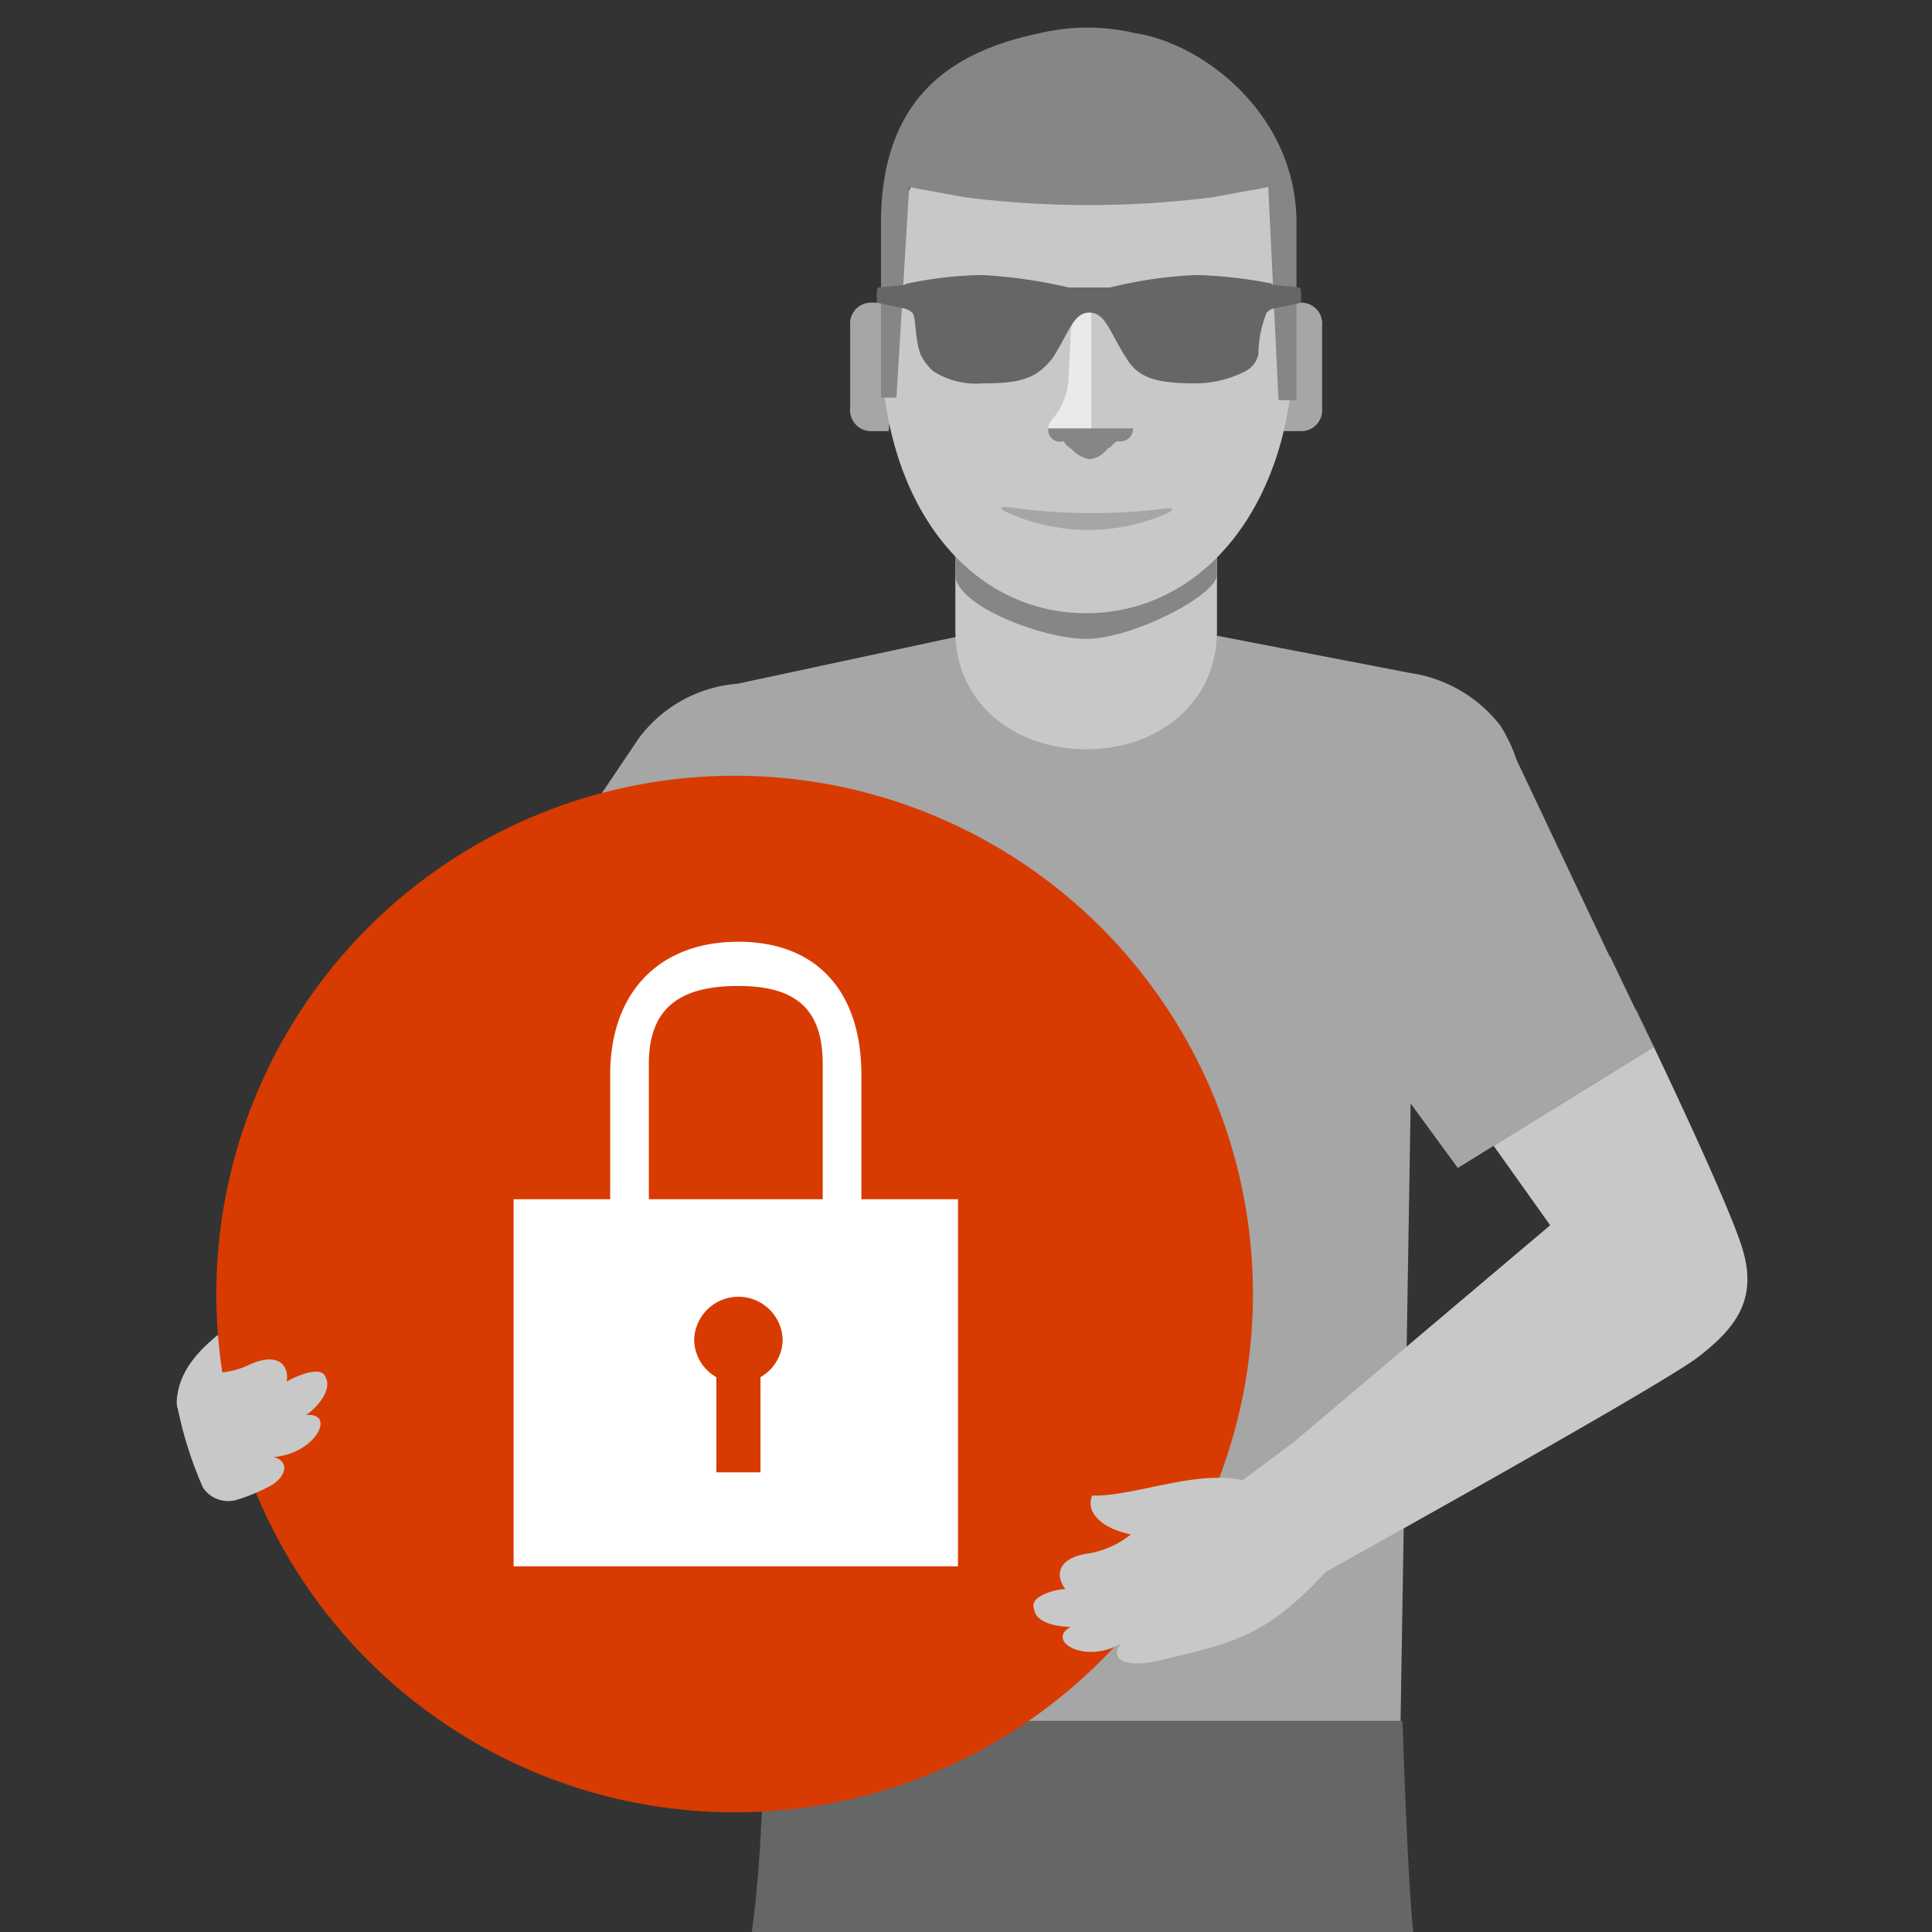<svg xmlns="http://www.w3.org/2000/svg" viewBox="0 0 100 100"><rect x="0" y="0" width="100" height="100" fill="#333333" stroke="none"/><title>widget-you-dont-have-permission</title><path d="M83.334 49.489l-.02.015-4.823-10.187a7.88 7.88 0 0 0-.831-1.756 7.212 7.212 0 0 0-4.679-2.729l-16.163-3.118-2.124.133-16.52 3.543a7.04 7.04 0 0 0-5.119 2.835l-8.5 12.622 13.983 4.5.62 34.3h33.325l.531-32.418v-.114l2.441 3.338 10.13-6.253z" fill="#a6a6a6"/><path d="M73.151 100.072c-.346-3.567-.528-10.646-.566-11h-33c-.127 1.27 0 6-.677 11z" fill="#666"/><path d="M9.155 72.676c0-1.19.529-2.589 3.177-4.354s.754 3.073-.623 3.89-2.555 1.151-2.554.464zm47.064-33.894c-3.717 0-6.77-2.392-6.77-6.112v-4.783H62.99v4.783c-.001 3.72-3.054 6.112-6.771 6.112z" fill="#c8c8c8"/><path d="M46.528 15.664h-1.46a1.085 1.085 0 0 0-1.062 1.2v4.252a1.085 1.085 0 0 0 1.062 1.2H46m19.91-6.652h1.46a1.085 1.085 0 0 1 1.062 1.2v4.252a1.085 1.085 0 0 1-1.062 1.2h-.929" fill="#a6a6a6"/><path d="M62.989 28.684v1.063c0 1.063-4.381 3.322-6.77 3.322-2.257 0-6.77-1.727-6.77-3.322v-1.063c3.851.182 10.478.221 13.54 0z" fill="#868686"/><circle cx="38.025" cy="66.979" r="26.827" fill="#d83b01"/><path d="M12.834 70.67a4.2 4.2 0 0 1-2.24.361s-1.557.35-1.439 1.645a20.285 20.285 0 0 0 1.345 4.312 1.569 1.569 0 0 0 1.683.664 9.4 9.4 0 0 0 1.7-.687c.831-.388 1.224-1.293.281-1.55 2.19-.18 3.26-2.321 1.663-2.174.461-.263 1.416-1.268 1.021-1.96-.214-.643-1.548-.034-2.009.23.136-.84-.439-1.582-2.005-.841zm54.138-53.013c0 8.37-4.646 14.083-10.753 14.083S45.6 26.027 45.6 17.657 50.113 2.511 56.219 2.511c7.699 0 10.753 6.776 10.753 15.146z" fill="#c8c8c8"/><path d="M67.105 20.713h-.929l-.532-11.028-2.921.531a51.175 51.175 0 0 1-12.744 0l-2.921-.531L46.4 20.58h-.8v-9.035c0-6.89 4.152-8.973 8.231-9.832a10.758 10.758 0 0 1 4.912 0c3.51.525 8.363 4.192 8.363 9.832z" fill="#868686"/><path d="M56.484 16.087V22.2h-2.257a1.008 1.008 0 0 1 .266-.532 3.443 3.443 0 0 0 .8-1.86l.133-2.657a1.116 1.116 0 0 1 1.058-1.064z" fill="#eaeaea"/><path d="M52.573 26.3a30.193 30.193 0 0 0 7.413.059c1.025-.155.884.082-.176.451a10.142 10.142 0 0 1-7.374-.157c-1.087-.433-.51-.474.137-.353z" fill="#a6a6a6"/><path d="M44.584 62.072v-6.461c0-4.17-2.2-6.866-6.367-6.866s-6.633 2.695-6.633 6.866v6.461h-5v19h23v-19zm-5.221 9.207v4.929h-2.286v-4.927a2.256 2.256 0 0 1-1.146-1.939 2.29 2.29 0 0 1 4.578 0 2.256 2.256 0 0 1-1.146 1.937zm3.221-9.207h-9v-7c0-3 1.724-4.038 4.633-4.038s4.367 1.13 4.367 4.038z" fill="#fff"/><path d="M58.648 22.174a.664.664 0 0 1-.8.664c-.133 0-.266.266-.531.4a1.343 1.343 0 0 1-.929.531 1.689 1.689 0 0 1-.929-.531.987.987 0 0 1-.4-.4.619.619 0 0 1-.8-.664z" fill="#868686"/><path d="M67.339 15.049c-.006-.165-.13-.177-.13-.177l-1.309-.128v.022a.222.222 0 0 0-.131-.1 23.349 23.349 0 0 0-3.839-.431 22.5 22.5 0 0 0-4.479.646h-2.132a25.888 25.888 0 0 0-4.479-.646 20.154 20.154 0 0 0-3.84.435.759.759 0 0 0-.206.077l-1.28.125s-.124.012-.13.177 0 .617 0 .617l1.473.314a1.006 1.006 0 0 1 .359.2c.213.215.121 1.322.427 2.155a2.808 2.808 0 0 0 .64.862 4.07 4.07 0 0 0 2.56.647c1.92 0 2.773-.216 3.626-1.293.853-1.293 1.067-2.371 1.92-2.371s1.066 1.078 1.92 2.371c.64 1.078 1.706 1.293 3.626 1.293a5.7 5.7 0 0 0 2.56-.647 1.306 1.306 0 0 0 .64-.862 5.9 5.9 0 0 1 .427-2.155 1.24 1.24 0 0 1 .246-.185l1.539-.327s-.002-.454-.008-.619z" fill="#666"/><path d="M90.166 64.557c-.913-2.864-5.5-12.325-5.5-12.325l-.016.01.935 1.956-8.275 5.108 2.927 4.113-13.3 11.248-2.622 1.953a5.407 5.407 0 0 0-1.361-.127c-2.1.011-4.69.974-6.421.916-.341.733.31 1.662 2 2.014a4.773 4.773 0 0 1-2.112.969c-1.771.236-1.783 1.194-1.276 1.863-.479-.006-1.846.346-1.633.975.063.848 1.424.975 1.9.981-1.3.721.748 1.962 2.641.843-.71.8.166 1.4 2.347.8 3.658-.876 5.21-1.263 8.235-4.5 0 0 17.324-9.617 19.266-11.117s3.116-3 2.263-5.677z" fill="#c8c8c8"/></svg>